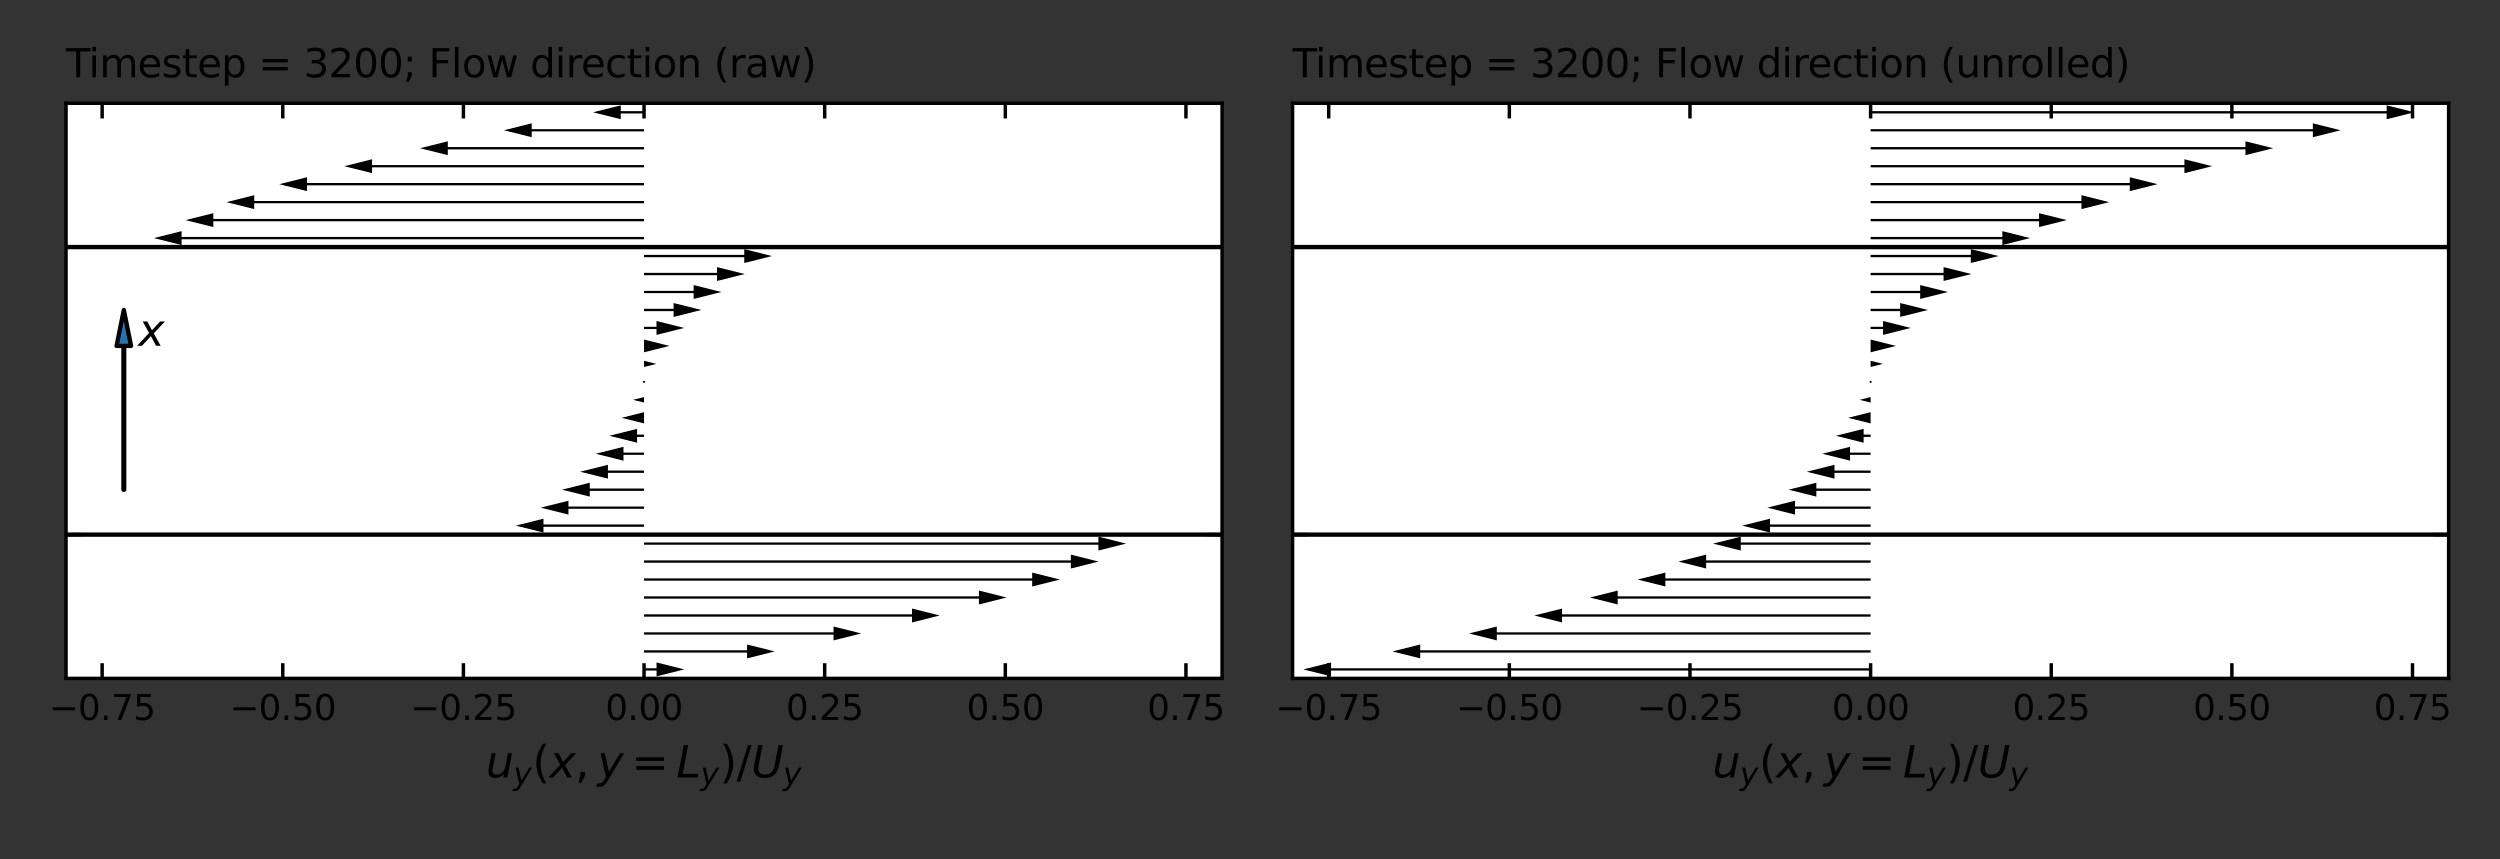 <?xml version="1.0" encoding="utf-8" standalone="no"?>
<!DOCTYPE svg PUBLIC "-//W3C//DTD SVG 1.1//EN"
  "http://www.w3.org/Graphics/SVG/1.1/DTD/svg11.dtd">
<svg xmlns:xlink="http://www.w3.org/1999/xlink" width="576pt" height="198pt" viewBox="0 0 576 198" xmlns="http://www.w3.org/2000/svg" version="1.1">
 <rect x="0" y="0" width="576" height="198" fill="#333333" stroke="none"/>
 <defs>
  <style type="text/css">*{stroke-linejoin: round; stroke-linecap: butt}</style>
 </defs>
 <g id="figure_1">
  <g id="patch_1">
   <path d="M 0 198 
L 576 198 
L 576 0 
L 0 0 
L 0 198 
z
" style="fill: none"/>
  </g>
  <g id="axes_1">
   <g id="patch_2">
    <path d="M 15.21 156.3 
L 281.565 156.3 
L 281.565 23.8 
L 15.21 23.8 
z
" style="fill: #ffffff"/>
   </g>
   <g id="Quiver_1">
    <path d="M 148.387 153.963 
L 151.268 153.963 
L 151.268 152.632 
L 157.66 154.23 
L 151.268 155.828 
L 151.268 154.496 
L 148.387 154.496 
L 148.387 153.963 
" clip-path="url(#p6ce6e56644)"/>
    <path d="M 148.387 149.823 
L 172.125 149.823 
L 172.125 148.491 
L 178.518 150.089 
L 172.125 151.687 
L 172.125 150.355 
L 148.387 150.355 
L 148.387 149.823 
" clip-path="url(#p6ce6e56644)"/>
    <path d="M 148.387 145.682 
L 192.043 145.682 
L 192.043 144.35 
L 198.436 145.948 
L 192.043 147.547 
L 192.043 146.215 
L 148.387 146.215 
L 148.387 145.682 
" clip-path="url(#p6ce6e56644)"/>
    <path d="M 148.387 141.541 
L 210.129 141.541 
L 210.129 140.21 
L 216.521 141.808 
L 210.129 143.406 
L 210.129 142.074 
L 148.387 142.074 
L 148.387 141.541 
" clip-path="url(#p6ce6e56644)"/>
    <path d="M 148.387 137.401 
L 225.546 137.401 
L 225.546 136.069 
L 231.939 137.667 
L 225.546 139.265 
L 225.546 137.934 
L 148.387 137.934 
L 148.387 137.401 
" clip-path="url(#p6ce6e56644)"/>
    <path d="M 148.387 133.26 
L 237.812 133.26 
L 237.812 131.928 
L 244.205 133.527 
L 237.812 135.125 
L 237.812 133.793 
L 148.387 133.793 
L 148.387 133.26 
" clip-path="url(#p6ce6e56644)"/>
    <path d="M 148.387 129.12 
L 246.728 129.12 
L 246.728 127.788 
L 253.12 129.386 
L 246.728 130.984 
L 246.728 129.652 
L 148.387 129.652 
L 148.387 129.12 
" clip-path="url(#p6ce6e56644)"/>
    <path d="M 148.387 124.979 
L 253.07 124.979 
L 253.07 123.647 
L 259.463 125.245 
L 253.07 126.843 
L 253.07 125.512 
L 148.387 125.512 
L 148.387 124.979 
" clip-path="url(#p6ce6e56644)"/>
    <path d="M 148.387 121.371 
L 125.216 121.371 
L 125.216 122.703 
L 118.824 121.105 
L 125.216 119.507 
L 125.216 120.838 
L 148.387 120.838 
L 148.387 121.371 
" clip-path="url(#p6ce6e56644)"/>
    <path d="M 148.387 117.23 
L 130.974 117.23 
L 130.974 118.562 
L 124.582 116.964 
L 130.974 115.366 
L 130.974 116.698 
L 148.387 116.698 
L 148.387 117.23 
" clip-path="url(#p6ce6e56644)"/>
    <path d="M 148.387 113.09 
L 135.884 113.09 
L 135.884 114.422 
L 129.491 112.823 
L 135.884 111.225 
L 135.884 112.557 
L 148.387 112.557 
L 148.387 113.09 
" clip-path="url(#p6ce6e56644)"/>
    <path d="M 148.387 108.949 
L 140.066 108.949 
L 140.066 110.281 
L 133.673 108.683 
L 140.066 107.085 
L 140.066 108.416 
L 148.387 108.416 
L 148.387 108.949 
" clip-path="url(#p6ce6e56644)"/>
    <path d="M 148.387 104.809 
L 143.651 104.809 
L 143.651 106.14 
L 137.259 104.542 
L 143.651 102.944 
L 143.651 104.276 
L 148.387 104.276 
L 148.387 104.809 
" clip-path="url(#p6ce6e56644)"/>
    <path d="M 148.387 100.668 
L 146.781 100.668 
L 146.781 102 
L 140.388 100.402 
L 146.781 98.803 
L 146.781 100.135 
L 148.387 100.135 
L 148.387 100.668 
" clip-path="url(#p6ce6e56644)"/>
    <path d="M 148.387 96.477 
L 148.387 96.477 
L 148.387 97.556 
L 143.207 96.261 
L 148.387 94.966 
L 148.387 96.045 
L 148.387 96.045 
L 148.387 96.477 
" clip-path="url(#p6ce6e56644)"/>
    <path d="M 148.387 92.226 
L 148.387 92.226 
L 148.387 92.752 
L 145.86 92.12 
L 148.387 91.489 
L 148.387 92.015 
L 148.387 92.015 
L 148.387 92.226 
" clip-path="url(#p6ce6e56644)"/>
    <path d="M 148.654 87.98 
L 148.521 87.749 
L 148.254 87.749 
L 148.121 87.98 
L 148.254 88.21 
L 148.521 88.21 
L 148.654 87.98 
L 148.521 87.749 
" clip-path="url(#p6ce6e56644)"/>
    <path d="M 148.387 83.72 
L 148.387 83.72 
L 148.387 83.127 
L 151.237 83.839 
L 148.387 84.551 
L 148.387 83.958 
L 148.387 83.958 
L 148.387 83.72 
" clip-path="url(#p6ce6e56644)"/>
    <path d="M 148.387 79.454 
L 148.387 79.454 
L 148.387 78.235 
L 154.243 79.698 
L 148.387 81.162 
L 148.387 79.942 
L 148.387 79.942 
L 148.387 79.454 
" clip-path="url(#p6ce6e56644)"/>
    <path d="M 148.387 75.291 
L 151.256 75.291 
L 151.256 73.96 
L 157.649 75.558 
L 151.256 77.156 
L 151.256 75.824 
L 148.387 75.824 
L 148.387 75.291 
" clip-path="url(#p6ce6e56644)"/>
    <path d="M 148.387 71.151 
L 155.199 71.151 
L 155.199 69.819 
L 161.592 71.417 
L 155.199 73.015 
L 155.199 71.684 
L 148.387 71.684 
L 148.387 71.151 
" clip-path="url(#p6ce6e56644)"/>
    <path d="M 148.387 67.01 
L 159.809 67.01 
L 159.809 65.678 
L 166.201 67.277 
L 159.809 68.875 
L 159.809 67.543 
L 148.387 67.543 
L 148.387 67.01 
" clip-path="url(#p6ce6e56644)"/>
    <path d="M 148.387 62.87 
L 165.2 62.87 
L 165.2 61.538 
L 171.593 63.136 
L 165.2 64.734 
L 165.2 63.402 
L 148.387 63.402 
L 148.387 62.87 
" clip-path="url(#p6ce6e56644)"/>
    <path d="M 148.387 58.729 
L 171.475 58.729 
L 171.475 57.397 
L 177.868 58.995 
L 171.475 60.593 
L 171.475 59.262 
L 148.387 59.262 
L 148.387 58.729 
" clip-path="url(#p6ce6e56644)"/>
    <path d="M 148.387 55.121 
L 41.837 55.121 
L 41.837 56.453 
L 35.445 54.855 
L 41.837 53.257 
L 41.837 54.588 
L 148.387 54.588 
L 148.387 55.121 
" clip-path="url(#p6ce6e56644)"/>
    <path d="M 148.387 50.98 
L 49.144 50.98 
L 49.144 52.312 
L 42.752 50.714 
L 49.144 49.116 
L 49.144 50.448 
L 148.387 50.448 
L 148.387 50.98 
" clip-path="url(#p6ce6e56644)"/>
    <path d="M 148.387 46.84 
L 58.572 46.84 
L 58.572 48.172 
L 52.179 46.573 
L 58.572 44.975 
L 58.572 46.307 
L 148.387 46.307 
L 148.387 46.84 
" clip-path="url(#p6ce6e56644)"/>
    <path d="M 148.387 42.699 
L 70.732 42.699 
L 70.732 44.031 
L 64.339 42.433 
L 70.732 40.835 
L 70.732 42.166 
L 148.387 42.166 
L 148.387 42.699 
" clip-path="url(#p6ce6e56644)"/>
    <path d="M 148.387 38.559 
L 85.721 38.559 
L 85.721 39.89 
L 79.329 38.292 
L 85.721 36.694 
L 85.721 38.026 
L 148.387 38.026 
L 148.387 38.559 
" clip-path="url(#p6ce6e56644)"/>
    <path d="M 148.387 34.418 
L 103.176 34.418 
L 103.176 35.75 
L 96.784 34.152 
L 103.176 32.553 
L 103.176 33.885 
L 148.387 33.885 
L 148.387 34.418 
" clip-path="url(#p6ce6e56644)"/>
    <path d="M 148.387 30.277 
L 122.503 30.277 
L 122.503 31.609 
L 116.111 30.011 
L 122.503 28.413 
L 122.503 29.745 
L 148.387 29.745 
L 148.387 30.277 
" clip-path="url(#p6ce6e56644)"/>
    <path d="M 148.387 26.137 
L 143.023 26.137 
L 143.023 27.468 
L 136.63 25.87 
L 143.023 24.272 
L 143.023 25.604 
L 148.387 25.604 
L 148.387 26.137 
" clip-path="url(#p6ce6e56644)"/>
   </g>
   <g id="patch_3">
    <path d="M 28.528 71.417 
L 30.193 79.698 
L 28.611 79.698 
L 28.611 112.823 
L 28.445 112.823 
L 28.445 79.698 
L 26.863 79.698 
z
" clip-path="url(#p6ce6e56644)" style="fill: #1f77b4; stroke: #000000; stroke-linejoin: miter"/>
   </g>
   <g id="matplotlib.axis_1">
    <g id="xtick_1">
     <g id="line2d_1">
      <defs>
       <path id="maf234b61de" d="M 0 0 
L 0 -3.5 
" style="stroke: #000000; stroke-width: 0.8"/>
      </defs>
      <g>
       <use xlink:href="#maf234b61de" x="23.534" y="156.3" style="stroke: #000000; stroke-width: 0.8"/>
      </g>
     </g>
     <g id="line2d_2">
      <defs>
       <path id="m9be1ff38c2" d="M 0 0 
L 0 3.5 
" style="stroke: #000000; stroke-width: 0.8"/>
      </defs>
      <g>
       <use xlink:href="#m9be1ff38c2" x="23.534" y="23.8" style="stroke: #000000; stroke-width: 0.8"/>
      </g>
     </g>
     <g id="text_1">
      <!-- −0.75 -->
      <g transform="translate(11.276 165.879)scale(0.08 -0.08)">
       <defs>
        <path id="DejaVuSans-2212" d="M 678 2272 
L 4684 2272 
L 4684 1741 
L 678 1741 
L 678 2272 
z
" transform="scale(0.016)"/>
        <path id="DejaVuSans-30" d="M 2034 4250 
Q 1547 4250 1301 3770 
Q 1056 3291 1056 2328 
Q 1056 1369 1301 889 
Q 1547 409 2034 409 
Q 2525 409 2770 889 
Q 3016 1369 3016 2328 
Q 3016 3291 2770 3770 
Q 2525 4250 2034 4250 
z
M 2034 4750 
Q 2819 4750 3233 4129 
Q 3647 3509 3647 2328 
Q 3647 1150 3233 529 
Q 2819 -91 2034 -91 
Q 1250 -91 836 529 
Q 422 1150 422 2328 
Q 422 3509 836 4129 
Q 1250 4750 2034 4750 
z
" transform="scale(0.016)"/>
        <path id="DejaVuSans-2e" d="M 684 794 
L 1344 794 
L 1344 0 
L 684 0 
L 684 794 
z
" transform="scale(0.016)"/>
        <path id="DejaVuSans-37" d="M 525 4666 
L 3525 4666 
L 3525 4397 
L 1831 0 
L 1172 0 
L 2766 4134 
L 525 4134 
L 525 4666 
z
" transform="scale(0.016)"/>
        <path id="DejaVuSans-35" d="M 691 4666 
L 3169 4666 
L 3169 4134 
L 1269 4134 
L 1269 2991 
Q 1406 3038 1543 3061 
Q 1681 3084 1819 3084 
Q 2600 3084 3056 2656 
Q 3513 2228 3513 1497 
Q 3513 744 3044 326 
Q 2575 -91 1722 -91 
Q 1428 -91 1123 -41 
Q 819 9 494 109 
L 494 744 
Q 775 591 1075 516 
Q 1375 441 1709 441 
Q 2250 441 2565 725 
Q 2881 1009 2881 1497 
Q 2881 1984 2565 2268 
Q 2250 2553 1709 2553 
Q 1456 2553 1204 2497 
Q 953 2441 691 2322 
L 691 4666 
z
" transform="scale(0.016)"/>
       </defs>
       <use xlink:href="#DejaVuSans-2212"/>
       <use xlink:href="#DejaVuSans-30" x="83.789"/>
       <use xlink:href="#DejaVuSans-2e" x="147.412"/>
       <use xlink:href="#DejaVuSans-37" x="179.199"/>
       <use xlink:href="#DejaVuSans-35" x="242.822"/>
      </g>
     </g>
    </g>
    <g id="xtick_2">
     <g id="line2d_3">
      <g>
       <use xlink:href="#maf234b61de" x="65.152" y="156.3" style="stroke: #000000; stroke-width: 0.8"/>
      </g>
     </g>
     <g id="line2d_4">
      <g>
       <use xlink:href="#m9be1ff38c2" x="65.152" y="23.8" style="stroke: #000000; stroke-width: 0.8"/>
      </g>
     </g>
     <g id="text_2">
      <!-- −0.50 -->
      <g transform="translate(52.893 165.879)scale(0.08 -0.08)">
       <use xlink:href="#DejaVuSans-2212"/>
       <use xlink:href="#DejaVuSans-30" x="83.789"/>
       <use xlink:href="#DejaVuSans-2e" x="147.412"/>
       <use xlink:href="#DejaVuSans-35" x="179.199"/>
       <use xlink:href="#DejaVuSans-30" x="242.822"/>
      </g>
     </g>
    </g>
    <g id="xtick_3">
     <g id="line2d_5">
      <g>
       <use xlink:href="#maf234b61de" x="106.77" y="156.3" style="stroke: #000000; stroke-width: 0.8"/>
      </g>
     </g>
     <g id="line2d_6">
      <g>
       <use xlink:href="#m9be1ff38c2" x="106.77" y="23.8" style="stroke: #000000; stroke-width: 0.8"/>
      </g>
     </g>
     <g id="text_3">
      <!-- −0.25 -->
      <g transform="translate(94.511 165.879)scale(0.08 -0.08)">
       <defs>
        <path id="DejaVuSans-32" d="M 1228 531 
L 3431 531 
L 3431 0 
L 469 0 
L 469 531 
Q 828 903 1448 1529 
Q 2069 2156 2228 2338 
Q 2531 2678 2651 2914 
Q 2772 3150 2772 3378 
Q 2772 3750 2511 3984 
Q 2250 4219 1831 4219 
Q 1534 4219 1204 4116 
Q 875 4013 500 3803 
L 500 4441 
Q 881 4594 1212 4672 
Q 1544 4750 1819 4750 
Q 2544 4750 2975 4387 
Q 3406 4025 3406 3419 
Q 3406 3131 3298 2873 
Q 3191 2616 2906 2266 
Q 2828 2175 2409 1742 
Q 1991 1309 1228 531 
z
" transform="scale(0.016)"/>
       </defs>
       <use xlink:href="#DejaVuSans-2212"/>
       <use xlink:href="#DejaVuSans-30" x="83.789"/>
       <use xlink:href="#DejaVuSans-2e" x="147.412"/>
       <use xlink:href="#DejaVuSans-32" x="179.199"/>
       <use xlink:href="#DejaVuSans-35" x="242.822"/>
      </g>
     </g>
    </g>
    <g id="xtick_4">
     <g id="line2d_7">
      <g>
       <use xlink:href="#maf234b61de" x="148.387" y="156.3" style="stroke: #000000; stroke-width: 0.8"/>
      </g>
     </g>
     <g id="line2d_8">
      <g>
       <use xlink:href="#m9be1ff38c2" x="148.387" y="23.8" style="stroke: #000000; stroke-width: 0.8"/>
      </g>
     </g>
     <g id="text_4">
      <!-- 0.00 -->
      <g transform="translate(139.481 165.879)scale(0.08 -0.08)">
       <use xlink:href="#DejaVuSans-30"/>
       <use xlink:href="#DejaVuSans-2e" x="63.623"/>
       <use xlink:href="#DejaVuSans-30" x="95.41"/>
       <use xlink:href="#DejaVuSans-30" x="159.033"/>
      </g>
     </g>
    </g>
    <g id="xtick_5">
     <g id="line2d_9">
      <g>
       <use xlink:href="#maf234b61de" x="190.005" y="156.3" style="stroke: #000000; stroke-width: 0.8"/>
      </g>
     </g>
     <g id="line2d_10">
      <g>
       <use xlink:href="#m9be1ff38c2" x="190.005" y="23.8" style="stroke: #000000; stroke-width: 0.8"/>
      </g>
     </g>
     <g id="text_5">
      <!-- 0.25 -->
      <g transform="translate(181.099 165.879)scale(0.08 -0.08)">
       <use xlink:href="#DejaVuSans-30"/>
       <use xlink:href="#DejaVuSans-2e" x="63.623"/>
       <use xlink:href="#DejaVuSans-32" x="95.41"/>
       <use xlink:href="#DejaVuSans-35" x="159.033"/>
      </g>
     </g>
    </g>
    <g id="xtick_6">
     <g id="line2d_11">
      <g>
       <use xlink:href="#maf234b61de" x="231.623" y="156.3" style="stroke: #000000; stroke-width: 0.8"/>
      </g>
     </g>
     <g id="line2d_12">
      <g>
       <use xlink:href="#m9be1ff38c2" x="231.623" y="23.8" style="stroke: #000000; stroke-width: 0.8"/>
      </g>
     </g>
     <g id="text_6">
      <!-- 0.50 -->
      <g transform="translate(222.717 165.879)scale(0.08 -0.08)">
       <use xlink:href="#DejaVuSans-30"/>
       <use xlink:href="#DejaVuSans-2e" x="63.623"/>
       <use xlink:href="#DejaVuSans-35" x="95.41"/>
       <use xlink:href="#DejaVuSans-30" x="159.033"/>
      </g>
     </g>
    </g>
    <g id="xtick_7">
     <g id="line2d_13">
      <g>
       <use xlink:href="#maf234b61de" x="273.241" y="156.3" style="stroke: #000000; stroke-width: 0.8"/>
      </g>
     </g>
     <g id="line2d_14">
      <g>
       <use xlink:href="#m9be1ff38c2" x="273.241" y="23.8" style="stroke: #000000; stroke-width: 0.8"/>
      </g>
     </g>
     <g id="text_7">
      <!-- 0.75 -->
      <g transform="translate(264.335 165.879)scale(0.08 -0.08)">
       <use xlink:href="#DejaVuSans-30"/>
       <use xlink:href="#DejaVuSans-2e" x="63.623"/>
       <use xlink:href="#DejaVuSans-37" x="95.41"/>
       <use xlink:href="#DejaVuSans-35" x="159.033"/>
      </g>
     </g>
    </g>
    <g id="text_8">
     <!-- $u_y(x, y = L_y)/U_y$ -->
     <g transform="translate(111.938 179.143)scale(0.1 -0.1)">
      <defs>
       <path id="DejaVuSans-Oblique-75" d="M 428 1388 
L 838 3500 
L 1416 3500 
L 1006 1409 
Q 975 1256 961 1147 
Q 947 1038 947 966 
Q 947 700 1109 554 
Q 1272 409 1569 409 
Q 2031 409 2368 721 
Q 2706 1034 2809 1563 
L 3194 3500 
L 3769 3500 
L 3091 0 
L 2516 0 
L 2631 550 
Q 2388 244 2052 76 
Q 1716 -91 1338 -91 
Q 878 -91 622 161 
Q 366 413 366 863 
Q 366 956 381 1097 
Q 397 1238 428 1388 
z
" transform="scale(0.016)"/>
       <path id="DejaVuSans-Oblique-79" d="M 1588 -325 
Q 1188 -997 936 -1164 
Q 684 -1331 294 -1331 
L -159 -1331 
L -63 -850 
L 269 -850 
Q 509 -850 678 -719 
Q 847 -588 1056 -206 
L 1234 128 
L 459 3500 
L 1069 3500 
L 1650 819 
L 3256 3500 
L 3859 3500 
L 1588 -325 
z
" transform="scale(0.016)"/>
       <path id="DejaVuSans-28" d="M 1984 4856 
Q 1566 4138 1362 3434 
Q 1159 2731 1159 2009 
Q 1159 1288 1364 580 
Q 1569 -128 1984 -844 
L 1484 -844 
Q 1016 -109 783 600 
Q 550 1309 550 2009 
Q 550 2706 781 3412 
Q 1013 4119 1484 4856 
L 1984 4856 
z
" transform="scale(0.016)"/>
       <path id="DejaVuSans-Oblique-78" d="M 3841 3500 
L 2234 1784 
L 3219 0 
L 2559 0 
L 1819 1388 
L 531 0 
L -166 0 
L 1556 1844 
L 641 3500 
L 1300 3500 
L 1972 2234 
L 3144 3500 
L 3841 3500 
z
" transform="scale(0.016)"/>
       <path id="DejaVuSans-2c" d="M 750 794 
L 1409 794 
L 1409 256 
L 897 -744 
L 494 -744 
L 750 256 
L 750 794 
z
" transform="scale(0.016)"/>
       <path id="DejaVuSans-3d" d="M 678 2906 
L 4684 2906 
L 4684 2381 
L 678 2381 
L 678 2906 
z
M 678 1631 
L 4684 1631 
L 4684 1100 
L 678 1100 
L 678 1631 
z
" transform="scale(0.016)"/>
       <path id="DejaVuSans-Oblique-4c" d="M 1075 4666 
L 1709 4666 
L 909 525 
L 3181 525 
L 3078 0 
L 172 0 
L 1075 4666 
z
" transform="scale(0.016)"/>
       <path id="DejaVuSans-29" d="M 513 4856 
L 1013 4856 
Q 1481 4119 1714 3412 
Q 1947 2706 1947 2009 
Q 1947 1309 1714 600 
Q 1481 -109 1013 -844 
L 513 -844 
Q 928 -128 1133 580 
Q 1338 1288 1338 2009 
Q 1338 2731 1133 3434 
Q 928 4138 513 4856 
z
" transform="scale(0.016)"/>
       <path id="DejaVuSans-2f" d="M 1625 4666 
L 2156 4666 
L 531 -594 
L 0 -594 
L 1625 4666 
z
" transform="scale(0.016)"/>
       <path id="DejaVuSans-Oblique-55" d="M 991 4666 
L 1625 4666 
L 1075 1831 
Q 1041 1641 1027 1517 
Q 1013 1394 1013 1300 
Q 1013 869 1253 645 
Q 1494 422 1959 422 
Q 2563 422 2898 753 
Q 3234 1084 3378 1831 
L 3928 4666 
L 4563 4666 
L 4000 1753 
Q 3816 809 3300 359 
Q 2784 -91 1888 -91 
Q 1188 -91 780 261 
Q 372 613 372 1216 
Q 372 1325 387 1461 
Q 403 1597 434 1753 
L 991 4666 
z
" transform="scale(0.016)"/>
      </defs>
      <use xlink:href="#DejaVuSans-Oblique-75" transform="translate(0 0.125)"/>
      <use xlink:href="#DejaVuSans-Oblique-79" transform="translate(63.379 -16.281)scale(0.7)"/>
      <use xlink:href="#DejaVuSans-28" transform="translate(107.539 0.125)"/>
      <use xlink:href="#DejaVuSans-Oblique-78" transform="translate(146.553 0.125)"/>
      <use xlink:href="#DejaVuSans-2c" transform="translate(205.732 0.125)"/>
      <use xlink:href="#DejaVuSans-Oblique-79" transform="translate(257.002 0.125)"/>
      <use xlink:href="#DejaVuSans-3d" transform="translate(335.664 0.125)"/>
      <use xlink:href="#DejaVuSans-Oblique-4c" transform="translate(438.936 0.125)"/>
      <use xlink:href="#DejaVuSans-Oblique-79" transform="translate(494.648 -16.281)scale(0.7)"/>
      <use xlink:href="#DejaVuSans-29" transform="translate(538.809 0.125)"/>
      <use xlink:href="#DejaVuSans-2f" transform="translate(577.822 0.125)"/>
      <use xlink:href="#DejaVuSans-Oblique-55" transform="translate(611.514 0.125)"/>
      <use xlink:href="#DejaVuSans-Oblique-79" transform="translate(684.707 -16.281)scale(0.7)"/>
     </g>
    </g>
   </g>
   <g id="matplotlib.axis_2">
    <g id="ytick_1">
     <g id="line2d_15">
      <path d="M 15.21 123.175 
L 281.565 123.175 
" clip-path="url(#p6ce6e56644)" style="fill: none; stroke: #000000; stroke-linecap: square"/>
     </g>
     <g id="line2d_16">
      <defs>
       <path id="m08fd6eb62a" d="M 0 0 
L 3.5 0 
" style="stroke: #000000; stroke-width: 0.8"/>
      </defs>
      <g>
       <use xlink:href="#m08fd6eb62a" x="15.21" y="123.175" style="stroke: #000000; stroke-width: 0.8"/>
      </g>
     </g>
     <g id="line2d_17">
      <defs>
       <path id="m2ed8a6a53a" d="M 0 0 
L -3.5 0 
" style="stroke: #000000; stroke-width: 0.8"/>
      </defs>
      <g>
       <use xlink:href="#m2ed8a6a53a" x="281.565" y="123.175" style="stroke: #000000; stroke-width: 0.8"/>
      </g>
     </g>
    </g>
    <g id="ytick_2">
     <g id="line2d_18">
      <path d="M 15.21 56.925 
L 281.565 56.925 
" clip-path="url(#p6ce6e56644)" style="fill: none; stroke: #000000; stroke-linecap: square"/>
     </g>
     <g id="line2d_19">
      <g>
       <use xlink:href="#m08fd6eb62a" x="15.21" y="56.925" style="stroke: #000000; stroke-width: 0.8"/>
      </g>
     </g>
     <g id="line2d_20">
      <g>
       <use xlink:href="#m2ed8a6a53a" x="281.565" y="56.925" style="stroke: #000000; stroke-width: 0.8"/>
      </g>
     </g>
    </g>
   </g>
   <g id="patch_4">
    <path d="M 15.21 156.3 
L 15.21 23.8 
" style="fill: none; stroke: #000000; stroke-width: 0.8; stroke-linejoin: miter; stroke-linecap: square"/>
   </g>
   <g id="patch_5">
    <path d="M 281.565 156.3 
L 281.565 23.8 
" style="fill: none; stroke: #000000; stroke-width: 0.8; stroke-linejoin: miter; stroke-linecap: square"/>
   </g>
   <g id="patch_6">
    <path d="M 15.21 156.3 
L 281.565 156.3 
" style="fill: none; stroke: #000000; stroke-width: 0.8; stroke-linejoin: miter; stroke-linecap: square"/>
   </g>
   <g id="patch_7">
    <path d="M 15.21 23.8 
L 281.565 23.8 
" style="fill: none; stroke: #000000; stroke-width: 0.8; stroke-linejoin: miter; stroke-linecap: square"/>
   </g>
   <g id="text_9">
    <!-- $x$ -->
    <g transform="translate(31.857 79.698)scale(0.1 -0.1)">
     <use xlink:href="#DejaVuSans-Oblique-78" transform="translate(0 0.312)"/>
    </g>
   </g>
   <g id="text_10">
    <!-- Timestep = 3200; Flow direction (raw) -->
    <g transform="translate(15.21 17.8)scale(0.09 -0.09)">
     <defs>
      <path id="DejaVuSans-54" d="M -19 4666 
L 3928 4666 
L 3928 4134 
L 2272 4134 
L 2272 0 
L 1638 0 
L 1638 4134 
L -19 4134 
L -19 4666 
z
" transform="scale(0.016)"/>
      <path id="DejaVuSans-69" d="M 603 3500 
L 1178 3500 
L 1178 0 
L 603 0 
L 603 3500 
z
M 603 4863 
L 1178 4863 
L 1178 4134 
L 603 4134 
L 603 4863 
z
" transform="scale(0.016)"/>
      <path id="DejaVuSans-6d" d="M 3328 2828 
Q 3544 3216 3844 3400 
Q 4144 3584 4550 3584 
Q 5097 3584 5394 3201 
Q 5691 2819 5691 2113 
L 5691 0 
L 5113 0 
L 5113 2094 
Q 5113 2597 4934 2840 
Q 4756 3084 4391 3084 
Q 3944 3084 3684 2787 
Q 3425 2491 3425 1978 
L 3425 0 
L 2847 0 
L 2847 2094 
Q 2847 2600 2669 2842 
Q 2491 3084 2119 3084 
Q 1678 3084 1418 2786 
Q 1159 2488 1159 1978 
L 1159 0 
L 581 0 
L 581 3500 
L 1159 3500 
L 1159 2956 
Q 1356 3278 1631 3431 
Q 1906 3584 2284 3584 
Q 2666 3584 2933 3390 
Q 3200 3197 3328 2828 
z
" transform="scale(0.016)"/>
      <path id="DejaVuSans-65" d="M 3597 1894 
L 3597 1613 
L 953 1613 
Q 991 1019 1311 708 
Q 1631 397 2203 397 
Q 2534 397 2845 478 
Q 3156 559 3463 722 
L 3463 178 
Q 3153 47 2828 -22 
Q 2503 -91 2169 -91 
Q 1331 -91 842 396 
Q 353 884 353 1716 
Q 353 2575 817 3079 
Q 1281 3584 2069 3584 
Q 2775 3584 3186 3129 
Q 3597 2675 3597 1894 
z
M 3022 2063 
Q 3016 2534 2758 2815 
Q 2500 3097 2075 3097 
Q 1594 3097 1305 2825 
Q 1016 2553 972 2059 
L 3022 2063 
z
" transform="scale(0.016)"/>
      <path id="DejaVuSans-73" d="M 2834 3397 
L 2834 2853 
Q 2591 2978 2328 3040 
Q 2066 3103 1784 3103 
Q 1356 3103 1142 2972 
Q 928 2841 928 2578 
Q 928 2378 1081 2264 
Q 1234 2150 1697 2047 
L 1894 2003 
Q 2506 1872 2764 1633 
Q 3022 1394 3022 966 
Q 3022 478 2636 193 
Q 2250 -91 1575 -91 
Q 1294 -91 989 -36 
Q 684 19 347 128 
L 347 722 
Q 666 556 975 473 
Q 1284 391 1588 391 
Q 1994 391 2212 530 
Q 2431 669 2431 922 
Q 2431 1156 2273 1281 
Q 2116 1406 1581 1522 
L 1381 1569 
Q 847 1681 609 1914 
Q 372 2147 372 2553 
Q 372 3047 722 3315 
Q 1072 3584 1716 3584 
Q 2034 3584 2315 3537 
Q 2597 3491 2834 3397 
z
" transform="scale(0.016)"/>
      <path id="DejaVuSans-74" d="M 1172 4494 
L 1172 3500 
L 2356 3500 
L 2356 3053 
L 1172 3053 
L 1172 1153 
Q 1172 725 1289 603 
Q 1406 481 1766 481 
L 2356 481 
L 2356 0 
L 1766 0 
Q 1100 0 847 248 
Q 594 497 594 1153 
L 594 3053 
L 172 3053 
L 172 3500 
L 594 3500 
L 594 4494 
L 1172 4494 
z
" transform="scale(0.016)"/>
      <path id="DejaVuSans-70" d="M 1159 525 
L 1159 -1331 
L 581 -1331 
L 581 3500 
L 1159 3500 
L 1159 2969 
Q 1341 3281 1617 3432 
Q 1894 3584 2278 3584 
Q 2916 3584 3314 3078 
Q 3713 2572 3713 1747 
Q 3713 922 3314 415 
Q 2916 -91 2278 -91 
Q 1894 -91 1617 61 
Q 1341 213 1159 525 
z
M 3116 1747 
Q 3116 2381 2855 2742 
Q 2594 3103 2138 3103 
Q 1681 3103 1420 2742 
Q 1159 2381 1159 1747 
Q 1159 1113 1420 752 
Q 1681 391 2138 391 
Q 2594 391 2855 752 
Q 3116 1113 3116 1747 
z
" transform="scale(0.016)"/>
      <path id="DejaVuSans-20" transform="scale(0.016)"/>
      <path id="DejaVuSans-33" d="M 2597 2516 
Q 3050 2419 3304 2112 
Q 3559 1806 3559 1356 
Q 3559 666 3084 287 
Q 2609 -91 1734 -91 
Q 1441 -91 1130 -33 
Q 819 25 488 141 
L 488 750 
Q 750 597 1062 519 
Q 1375 441 1716 441 
Q 2309 441 2620 675 
Q 2931 909 2931 1356 
Q 2931 1769 2642 2001 
Q 2353 2234 1838 2234 
L 1294 2234 
L 1294 2753 
L 1863 2753 
Q 2328 2753 2575 2939 
Q 2822 3125 2822 3475 
Q 2822 3834 2567 4026 
Q 2313 4219 1838 4219 
Q 1578 4219 1281 4162 
Q 984 4106 628 3988 
L 628 4550 
Q 988 4650 1302 4700 
Q 1616 4750 1894 4750 
Q 2613 4750 3031 4423 
Q 3450 4097 3450 3541 
Q 3450 3153 3228 2886 
Q 3006 2619 2597 2516 
z
" transform="scale(0.016)"/>
      <path id="DejaVuSans-3b" d="M 750 3309 
L 1409 3309 
L 1409 2516 
L 750 2516 
L 750 3309 
z
M 750 794 
L 1409 794 
L 1409 256 
L 897 -744 
L 494 -744 
L 750 256 
L 750 794 
z
" transform="scale(0.016)"/>
      <path id="DejaVuSans-46" d="M 628 4666 
L 3309 4666 
L 3309 4134 
L 1259 4134 
L 1259 2759 
L 3109 2759 
L 3109 2228 
L 1259 2228 
L 1259 0 
L 628 0 
L 628 4666 
z
" transform="scale(0.016)"/>
      <path id="DejaVuSans-6c" d="M 603 4863 
L 1178 4863 
L 1178 0 
L 603 0 
L 603 4863 
z
" transform="scale(0.016)"/>
      <path id="DejaVuSans-6f" d="M 1959 3097 
Q 1497 3097 1228 2736 
Q 959 2375 959 1747 
Q 959 1119 1226 758 
Q 1494 397 1959 397 
Q 2419 397 2687 759 
Q 2956 1122 2956 1747 
Q 2956 2369 2687 2733 
Q 2419 3097 1959 3097 
z
M 1959 3584 
Q 2709 3584 3137 3096 
Q 3566 2609 3566 1747 
Q 3566 888 3137 398 
Q 2709 -91 1959 -91 
Q 1206 -91 779 398 
Q 353 888 353 1747 
Q 353 2609 779 3096 
Q 1206 3584 1959 3584 
z
" transform="scale(0.016)"/>
      <path id="DejaVuSans-77" d="M 269 3500 
L 844 3500 
L 1563 769 
L 2278 3500 
L 2956 3500 
L 3675 769 
L 4391 3500 
L 4966 3500 
L 4050 0 
L 3372 0 
L 2619 2869 
L 1863 0 
L 1184 0 
L 269 3500 
z
" transform="scale(0.016)"/>
      <path id="DejaVuSans-64" d="M 2906 2969 
L 2906 4863 
L 3481 4863 
L 3481 0 
L 2906 0 
L 2906 525 
Q 2725 213 2448 61 
Q 2172 -91 1784 -91 
Q 1150 -91 751 415 
Q 353 922 353 1747 
Q 353 2572 751 3078 
Q 1150 3584 1784 3584 
Q 2172 3584 2448 3432 
Q 2725 3281 2906 2969 
z
M 947 1747 
Q 947 1113 1208 752 
Q 1469 391 1925 391 
Q 2381 391 2643 752 
Q 2906 1113 2906 1747 
Q 2906 2381 2643 2742 
Q 2381 3103 1925 3103 
Q 1469 3103 1208 2742 
Q 947 2381 947 1747 
z
" transform="scale(0.016)"/>
      <path id="DejaVuSans-72" d="M 2631 2963 
Q 2534 3019 2420 3045 
Q 2306 3072 2169 3072 
Q 1681 3072 1420 2755 
Q 1159 2438 1159 1844 
L 1159 0 
L 581 0 
L 581 3500 
L 1159 3500 
L 1159 2956 
Q 1341 3275 1631 3429 
Q 1922 3584 2338 3584 
Q 2397 3584 2469 3576 
Q 2541 3569 2628 3553 
L 2631 2963 
z
" transform="scale(0.016)"/>
      <path id="DejaVuSans-63" d="M 3122 3366 
L 3122 2828 
Q 2878 2963 2633 3030 
Q 2388 3097 2138 3097 
Q 1578 3097 1268 2742 
Q 959 2388 959 1747 
Q 959 1106 1268 751 
Q 1578 397 2138 397 
Q 2388 397 2633 464 
Q 2878 531 3122 666 
L 3122 134 
Q 2881 22 2623 -34 
Q 2366 -91 2075 -91 
Q 1284 -91 818 406 
Q 353 903 353 1747 
Q 353 2603 823 3093 
Q 1294 3584 2113 3584 
Q 2378 3584 2631 3529 
Q 2884 3475 3122 3366 
z
" transform="scale(0.016)"/>
      <path id="DejaVuSans-6e" d="M 3513 2113 
L 3513 0 
L 2938 0 
L 2938 2094 
Q 2938 2591 2744 2837 
Q 2550 3084 2163 3084 
Q 1697 3084 1428 2787 
Q 1159 2491 1159 1978 
L 1159 0 
L 581 0 
L 581 3500 
L 1159 3500 
L 1159 2956 
Q 1366 3272 1645 3428 
Q 1925 3584 2291 3584 
Q 2894 3584 3203 3211 
Q 3513 2838 3513 2113 
z
" transform="scale(0.016)"/>
      <path id="DejaVuSans-61" d="M 2194 1759 
Q 1497 1759 1228 1600 
Q 959 1441 959 1056 
Q 959 750 1161 570 
Q 1363 391 1709 391 
Q 2188 391 2477 730 
Q 2766 1069 2766 1631 
L 2766 1759 
L 2194 1759 
z
M 3341 1997 
L 3341 0 
L 2766 0 
L 2766 531 
Q 2569 213 2275 61 
Q 1981 -91 1556 -91 
Q 1019 -91 701 211 
Q 384 513 384 1019 
Q 384 1609 779 1909 
Q 1175 2209 1959 2209 
L 2766 2209 
L 2766 2266 
Q 2766 2663 2505 2880 
Q 2244 3097 1772 3097 
Q 1472 3097 1187 3025 
Q 903 2953 641 2809 
L 641 3341 
Q 956 3463 1253 3523 
Q 1550 3584 1831 3584 
Q 2591 3584 2966 3190 
Q 3341 2797 3341 1997 
z
" transform="scale(0.016)"/>
     </defs>
     <use xlink:href="#DejaVuSans-54"/>
     <use xlink:href="#DejaVuSans-69" x="57.959"/>
     <use xlink:href="#DejaVuSans-6d" x="85.742"/>
     <use xlink:href="#DejaVuSans-65" x="183.154"/>
     <use xlink:href="#DejaVuSans-73" x="244.678"/>
     <use xlink:href="#DejaVuSans-74" x="296.777"/>
     <use xlink:href="#DejaVuSans-65" x="335.986"/>
     <use xlink:href="#DejaVuSans-70" x="397.51"/>
     <use xlink:href="#DejaVuSans-20" x="460.986"/>
     <use xlink:href="#DejaVuSans-3d" x="492.773"/>
     <use xlink:href="#DejaVuSans-20" x="576.562"/>
     <use xlink:href="#DejaVuSans-33" x="608.35"/>
     <use xlink:href="#DejaVuSans-32" x="671.973"/>
     <use xlink:href="#DejaVuSans-30" x="735.596"/>
     <use xlink:href="#DejaVuSans-30" x="799.219"/>
     <use xlink:href="#DejaVuSans-3b" x="862.842"/>
     <use xlink:href="#DejaVuSans-20" x="896.533"/>
     <use xlink:href="#DejaVuSans-46" x="928.32"/>
     <use xlink:href="#DejaVuSans-6c" x="985.84"/>
     <use xlink:href="#DejaVuSans-6f" x="1013.623"/>
     <use xlink:href="#DejaVuSans-77" x="1074.805"/>
     <use xlink:href="#DejaVuSans-20" x="1156.592"/>
     <use xlink:href="#DejaVuSans-64" x="1188.379"/>
     <use xlink:href="#DejaVuSans-69" x="1251.855"/>
     <use xlink:href="#DejaVuSans-72" x="1279.639"/>
     <use xlink:href="#DejaVuSans-65" x="1318.502"/>
     <use xlink:href="#DejaVuSans-63" x="1380.025"/>
     <use xlink:href="#DejaVuSans-74" x="1435.006"/>
     <use xlink:href="#DejaVuSans-69" x="1474.215"/>
     <use xlink:href="#DejaVuSans-6f" x="1501.998"/>
     <use xlink:href="#DejaVuSans-6e" x="1563.18"/>
     <use xlink:href="#DejaVuSans-20" x="1626.559"/>
     <use xlink:href="#DejaVuSans-28" x="1658.346"/>
     <use xlink:href="#DejaVuSans-72" x="1697.359"/>
     <use xlink:href="#DejaVuSans-61" x="1738.473"/>
     <use xlink:href="#DejaVuSans-77" x="1799.752"/>
     <use xlink:href="#DejaVuSans-29" x="1881.539"/>
    </g>
   </g>
  </g>
  <g id="axes_2">
   <g id="patch_8">
    <path d="M 297.81 156.3 
L 564.165 156.3 
L 564.165 23.8 
L 297.81 23.8 
z
" style="fill: #ffffff"/>
   </g>
   <g id="Quiver_2">
    <path d="M 430.988 154.496 
L 306.675 154.496 
L 306.675 155.828 
L 300.283 154.23 
L 306.675 152.632 
L 306.675 153.963 
L 430.988 153.963 
L 430.988 154.496 
" clip-path="url(#p3672fa7508)"/>
    <path d="M 430.988 150.355 
L 327.211 150.355 
L 327.211 151.687 
L 320.818 150.089 
L 327.211 148.491 
L 327.211 149.823 
L 430.988 149.823 
L 430.988 150.355 
" clip-path="url(#p3672fa7508)"/>
    <path d="M 430.988 146.215 
L 344.86 146.215 
L 344.86 147.547 
L 338.467 145.948 
L 344.86 144.35 
L 344.86 145.682 
L 430.988 145.682 
L 430.988 146.215 
" clip-path="url(#p3672fa7508)"/>
    <path d="M 430.988 142.074 
L 359.89 142.074 
L 359.89 143.406 
L 353.497 141.808 
L 359.89 140.21 
L 359.89 141.541 
L 430.988 141.541 
L 430.988 142.074 
" clip-path="url(#p3672fa7508)"/>
    <path d="M 430.988 137.934 
L 372.715 137.934 
L 372.715 139.265 
L 366.323 137.667 
L 372.715 136.069 
L 372.715 137.401 
L 430.988 137.401 
L 430.988 137.934 
" clip-path="url(#p3672fa7508)"/>
    <path d="M 430.988 133.793 
L 383.697 133.793 
L 383.697 135.125 
L 377.305 133.527 
L 383.697 131.928 
L 383.697 133.26 
L 430.988 133.26 
L 430.988 133.793 
" clip-path="url(#p3672fa7508)"/>
    <path d="M 430.988 129.652 
L 393.093 129.652 
L 393.093 130.984 
L 386.7 129.386 
L 393.093 127.788 
L 393.093 129.12 
L 430.988 129.12 
L 430.988 129.652 
" clip-path="url(#p3672fa7508)"/>
    <path d="M 430.988 125.512 
L 401.076 125.512 
L 401.076 126.843 
L 394.684 125.245 
L 401.076 123.647 
L 401.076 124.979 
L 430.988 124.979 
L 430.988 125.512 
" clip-path="url(#p3672fa7508)"/>
    <path d="M 430.988 121.371 
L 407.816 121.371 
L 407.816 122.703 
L 401.424 121.105 
L 407.816 119.507 
L 407.816 120.838 
L 430.988 120.838 
L 430.988 121.371 
" clip-path="url(#p3672fa7508)"/>
    <path d="M 430.988 117.23 
L 413.574 117.23 
L 413.574 118.562 
L 407.182 116.964 
L 413.574 115.366 
L 413.574 116.698 
L 430.988 116.698 
L 430.988 117.23 
" clip-path="url(#p3672fa7508)"/>
    <path d="M 430.988 113.09 
L 418.484 113.09 
L 418.484 114.422 
L 412.091 112.823 
L 418.484 111.225 
L 418.484 112.557 
L 430.988 112.557 
L 430.988 113.09 
" clip-path="url(#p3672fa7508)"/>
    <path d="M 430.988 108.949 
L 422.666 108.949 
L 422.666 110.281 
L 416.273 108.683 
L 422.666 107.085 
L 422.666 108.416 
L 430.988 108.416 
L 430.988 108.949 
" clip-path="url(#p3672fa7508)"/>
    <path d="M 430.988 104.809 
L 426.251 104.809 
L 426.251 106.14 
L 419.859 104.542 
L 426.251 102.944 
L 426.251 104.276 
L 430.988 104.276 
L 430.988 104.809 
" clip-path="url(#p3672fa7508)"/>
    <path d="M 430.988 100.668 
L 429.381 100.668 
L 429.381 102 
L 422.988 100.402 
L 429.381 98.803 
L 429.381 100.135 
L 430.988 100.135 
L 430.988 100.668 
" clip-path="url(#p3672fa7508)"/>
    <path d="M 430.988 96.477 
L 430.988 96.477 
L 430.988 97.556 
L 425.807 96.261 
L 430.988 94.966 
L 430.988 96.045 
L 430.988 96.045 
L 430.988 96.477 
" clip-path="url(#p3672fa7508)"/>
    <path d="M 430.988 92.226 
L 430.988 92.226 
L 430.988 92.752 
L 428.46 92.12 
L 430.988 91.489 
L 430.988 92.015 
L 430.988 92.015 
L 430.988 92.226 
" clip-path="url(#p3672fa7508)"/>
    <path d="M 431.254 87.98 
L 431.121 87.749 
L 430.854 87.749 
L 430.721 87.98 
L 430.854 88.21 
L 431.121 88.21 
L 431.254 87.98 
L 431.121 87.749 
" clip-path="url(#p3672fa7508)"/>
    <path d="M 430.988 83.72 
L 430.988 83.72 
L 430.988 83.127 
L 433.837 83.839 
L 430.988 84.551 
L 430.988 83.958 
L 430.988 83.958 
L 430.988 83.72 
" clip-path="url(#p3672fa7508)"/>
    <path d="M 430.988 79.454 
L 430.988 79.454 
L 430.988 78.235 
L 436.843 79.698 
L 430.988 81.162 
L 430.988 79.942 
L 430.988 79.942 
L 430.988 79.454 
" clip-path="url(#p3672fa7508)"/>
    <path d="M 430.988 75.291 
L 433.856 75.291 
L 433.856 73.96 
L 440.249 75.558 
L 433.856 77.156 
L 433.856 75.824 
L 430.988 75.824 
L 430.988 75.291 
" clip-path="url(#p3672fa7508)"/>
    <path d="M 430.988 71.151 
L 437.799 71.151 
L 437.799 69.819 
L 444.192 71.417 
L 437.799 73.015 
L 437.799 71.684 
L 430.988 71.684 
L 430.988 71.151 
" clip-path="url(#p3672fa7508)"/>
    <path d="M 430.988 67.01 
L 442.409 67.01 
L 442.409 65.678 
L 448.801 67.277 
L 442.409 68.875 
L 442.409 67.543 
L 430.988 67.543 
L 430.988 67.01 
" clip-path="url(#p3672fa7508)"/>
    <path d="M 430.988 62.87 
L 447.8 62.87 
L 447.8 61.538 
L 454.193 63.136 
L 447.8 64.734 
L 447.8 63.402 
L 430.988 63.402 
L 430.988 62.87 
" clip-path="url(#p3672fa7508)"/>
    <path d="M 430.988 58.729 
L 454.075 58.729 
L 454.075 57.397 
L 460.468 58.995 
L 454.075 60.593 
L 454.075 59.262 
L 430.988 59.262 
L 430.988 58.729 
" clip-path="url(#p3672fa7508)"/>
    <path d="M 430.988 54.588 
L 461.34 54.588 
L 461.34 53.257 
L 467.733 54.855 
L 461.34 56.453 
L 461.34 55.121 
L 430.988 55.121 
L 430.988 54.588 
" clip-path="url(#p3672fa7508)"/>
    <path d="M 430.988 50.448 
L 469.802 50.448 
L 469.802 49.116 
L 476.194 50.714 
L 469.802 52.312 
L 469.802 50.98 
L 430.988 50.98 
L 430.988 50.448 
" clip-path="url(#p3672fa7508)"/>
    <path d="M 430.988 46.307 
L 479.567 46.307 
L 479.567 44.975 
L 485.959 46.573 
L 479.567 48.172 
L 479.567 46.84 
L 430.988 46.84 
L 430.988 46.307 
" clip-path="url(#p3672fa7508)"/>
    <path d="M 430.988 42.166 
L 490.706 42.166 
L 490.706 40.835 
L 497.099 42.433 
L 490.706 44.031 
L 490.706 42.699 
L 430.988 42.699 
L 430.988 42.166 
" clip-path="url(#p3672fa7508)"/>
    <path d="M 430.988 38.026 
L 503.288 38.026 
L 503.288 36.694 
L 509.681 38.292 
L 503.288 39.89 
L 503.288 38.559 
L 430.988 38.559 
L 430.988 38.026 
" clip-path="url(#p3672fa7508)"/>
    <path d="M 430.988 33.885 
L 517.349 33.885 
L 517.349 32.553 
L 523.742 34.152 
L 517.349 35.75 
L 517.349 34.418 
L 430.988 34.418 
L 430.988 33.885 
" clip-path="url(#p3672fa7508)"/>
    <path d="M 430.988 29.745 
L 532.881 29.745 
L 532.881 28.413 
L 539.273 30.011 
L 532.881 31.609 
L 532.881 30.277 
L 430.988 30.277 
L 430.988 29.745 
" clip-path="url(#p3672fa7508)"/>
    <path d="M 430.988 25.604 
L 549.885 25.604 
L 549.885 24.272 
L 556.278 25.87 
L 549.885 27.468 
L 549.885 26.137 
L 430.988 26.137 
L 430.988 25.604 
" clip-path="url(#p3672fa7508)"/>
   </g>
   <g id="matplotlib.axis_3">
    <g id="xtick_8">
     <g id="line2d_21">
      <g>
       <use xlink:href="#maf234b61de" x="306.134" y="156.3" style="stroke: #000000; stroke-width: 0.8"/>
      </g>
     </g>
     <g id="line2d_22">
      <g>
       <use xlink:href="#m9be1ff38c2" x="306.134" y="23.8" style="stroke: #000000; stroke-width: 0.8"/>
      </g>
     </g>
     <g id="text_11">
      <!-- −0.75 -->
      <g transform="translate(293.876 165.879)scale(0.08 -0.08)">
       <use xlink:href="#DejaVuSans-2212"/>
       <use xlink:href="#DejaVuSans-30" x="83.789"/>
       <use xlink:href="#DejaVuSans-2e" x="147.412"/>
       <use xlink:href="#DejaVuSans-37" x="179.199"/>
       <use xlink:href="#DejaVuSans-35" x="242.822"/>
      </g>
     </g>
    </g>
    <g id="xtick_9">
     <g id="line2d_23">
      <g>
       <use xlink:href="#maf234b61de" x="347.752" y="156.3" style="stroke: #000000; stroke-width: 0.8"/>
      </g>
     </g>
     <g id="line2d_24">
      <g>
       <use xlink:href="#m9be1ff38c2" x="347.752" y="23.8" style="stroke: #000000; stroke-width: 0.8"/>
      </g>
     </g>
     <g id="text_12">
      <!-- −0.50 -->
      <g transform="translate(335.493 165.879)scale(0.08 -0.08)">
       <use xlink:href="#DejaVuSans-2212"/>
       <use xlink:href="#DejaVuSans-30" x="83.789"/>
       <use xlink:href="#DejaVuSans-2e" x="147.412"/>
       <use xlink:href="#DejaVuSans-35" x="179.199"/>
       <use xlink:href="#DejaVuSans-30" x="242.822"/>
      </g>
     </g>
    </g>
    <g id="xtick_10">
     <g id="line2d_25">
      <g>
       <use xlink:href="#maf234b61de" x="389.37" y="156.3" style="stroke: #000000; stroke-width: 0.8"/>
      </g>
     </g>
     <g id="line2d_26">
      <g>
       <use xlink:href="#m9be1ff38c2" x="389.37" y="23.8" style="stroke: #000000; stroke-width: 0.8"/>
      </g>
     </g>
     <g id="text_13">
      <!-- −0.25 -->
      <g transform="translate(377.111 165.879)scale(0.08 -0.08)">
       <use xlink:href="#DejaVuSans-2212"/>
       <use xlink:href="#DejaVuSans-30" x="83.789"/>
       <use xlink:href="#DejaVuSans-2e" x="147.412"/>
       <use xlink:href="#DejaVuSans-32" x="179.199"/>
       <use xlink:href="#DejaVuSans-35" x="242.822"/>
      </g>
     </g>
    </g>
    <g id="xtick_11">
     <g id="line2d_27">
      <g>
       <use xlink:href="#maf234b61de" x="430.988" y="156.3" style="stroke: #000000; stroke-width: 0.8"/>
      </g>
     </g>
     <g id="line2d_28">
      <g>
       <use xlink:href="#m9be1ff38c2" x="430.988" y="23.8" style="stroke: #000000; stroke-width: 0.8"/>
      </g>
     </g>
     <g id="text_14">
      <!-- 0.00 -->
      <g transform="translate(422.081 165.879)scale(0.08 -0.08)">
       <use xlink:href="#DejaVuSans-30"/>
       <use xlink:href="#DejaVuSans-2e" x="63.623"/>
       <use xlink:href="#DejaVuSans-30" x="95.41"/>
       <use xlink:href="#DejaVuSans-30" x="159.033"/>
      </g>
     </g>
    </g>
    <g id="xtick_12">
     <g id="line2d_29">
      <g>
       <use xlink:href="#maf234b61de" x="472.605" y="156.3" style="stroke: #000000; stroke-width: 0.8"/>
      </g>
     </g>
     <g id="line2d_30">
      <g>
       <use xlink:href="#m9be1ff38c2" x="472.605" y="23.8" style="stroke: #000000; stroke-width: 0.8"/>
      </g>
     </g>
     <g id="text_15">
      <!-- 0.25 -->
      <g transform="translate(463.699 165.879)scale(0.08 -0.08)">
       <use xlink:href="#DejaVuSans-30"/>
       <use xlink:href="#DejaVuSans-2e" x="63.623"/>
       <use xlink:href="#DejaVuSans-32" x="95.41"/>
       <use xlink:href="#DejaVuSans-35" x="159.033"/>
      </g>
     </g>
    </g>
    <g id="xtick_13">
     <g id="line2d_31">
      <g>
       <use xlink:href="#maf234b61de" x="514.223" y="156.3" style="stroke: #000000; stroke-width: 0.8"/>
      </g>
     </g>
     <g id="line2d_32">
      <g>
       <use xlink:href="#m9be1ff38c2" x="514.223" y="23.8" style="stroke: #000000; stroke-width: 0.8"/>
      </g>
     </g>
     <g id="text_16">
      <!-- 0.50 -->
      <g transform="translate(505.317 165.879)scale(0.08 -0.08)">
       <use xlink:href="#DejaVuSans-30"/>
       <use xlink:href="#DejaVuSans-2e" x="63.623"/>
       <use xlink:href="#DejaVuSans-35" x="95.41"/>
       <use xlink:href="#DejaVuSans-30" x="159.033"/>
      </g>
     </g>
    </g>
    <g id="xtick_14">
     <g id="line2d_33">
      <g>
       <use xlink:href="#maf234b61de" x="555.841" y="156.3" style="stroke: #000000; stroke-width: 0.8"/>
      </g>
     </g>
     <g id="line2d_34">
      <g>
       <use xlink:href="#m9be1ff38c2" x="555.841" y="23.8" style="stroke: #000000; stroke-width: 0.8"/>
      </g>
     </g>
     <g id="text_17">
      <!-- 0.75 -->
      <g transform="translate(546.935 165.879)scale(0.08 -0.08)">
       <use xlink:href="#DejaVuSans-30"/>
       <use xlink:href="#DejaVuSans-2e" x="63.623"/>
       <use xlink:href="#DejaVuSans-37" x="95.41"/>
       <use xlink:href="#DejaVuSans-35" x="159.033"/>
      </g>
     </g>
    </g>
    <g id="text_18">
     <!-- $u_y(x, y = L_y)/U_y$ -->
     <g transform="translate(394.538 179.143)scale(0.1 -0.1)">
      <use xlink:href="#DejaVuSans-Oblique-75" transform="translate(0 0.125)"/>
      <use xlink:href="#DejaVuSans-Oblique-79" transform="translate(63.379 -16.281)scale(0.7)"/>
      <use xlink:href="#DejaVuSans-28" transform="translate(107.539 0.125)"/>
      <use xlink:href="#DejaVuSans-Oblique-78" transform="translate(146.553 0.125)"/>
      <use xlink:href="#DejaVuSans-2c" transform="translate(205.732 0.125)"/>
      <use xlink:href="#DejaVuSans-Oblique-79" transform="translate(257.002 0.125)"/>
      <use xlink:href="#DejaVuSans-3d" transform="translate(335.664 0.125)"/>
      <use xlink:href="#DejaVuSans-Oblique-4c" transform="translate(438.936 0.125)"/>
      <use xlink:href="#DejaVuSans-Oblique-79" transform="translate(494.648 -16.281)scale(0.7)"/>
      <use xlink:href="#DejaVuSans-29" transform="translate(538.809 0.125)"/>
      <use xlink:href="#DejaVuSans-2f" transform="translate(577.822 0.125)"/>
      <use xlink:href="#DejaVuSans-Oblique-55" transform="translate(611.514 0.125)"/>
      <use xlink:href="#DejaVuSans-Oblique-79" transform="translate(684.707 -16.281)scale(0.7)"/>
     </g>
    </g>
   </g>
   <g id="matplotlib.axis_4">
    <g id="ytick_3">
     <g id="line2d_35">
      <path d="M 297.81 123.175 
L 564.165 123.175 
" clip-path="url(#p3672fa7508)" style="fill: none; stroke: #000000; stroke-linecap: square"/>
     </g>
     <g id="line2d_36">
      <g>
       <use xlink:href="#m08fd6eb62a" x="297.81" y="123.175" style="stroke: #000000; stroke-width: 0.8"/>
      </g>
     </g>
     <g id="line2d_37">
      <g>
       <use xlink:href="#m2ed8a6a53a" x="564.165" y="123.175" style="stroke: #000000; stroke-width: 0.8"/>
      </g>
     </g>
    </g>
    <g id="ytick_4">
     <g id="line2d_38">
      <path d="M 297.81 56.925 
L 564.165 56.925 
" clip-path="url(#p3672fa7508)" style="fill: none; stroke: #000000; stroke-linecap: square"/>
     </g>
     <g id="line2d_39">
      <g>
       <use xlink:href="#m08fd6eb62a" x="297.81" y="56.925" style="stroke: #000000; stroke-width: 0.8"/>
      </g>
     </g>
     <g id="line2d_40">
      <g>
       <use xlink:href="#m2ed8a6a53a" x="564.165" y="56.925" style="stroke: #000000; stroke-width: 0.8"/>
      </g>
     </g>
    </g>
   </g>
   <g id="patch_9">
    <path d="M 297.81 156.3 
L 297.81 23.8 
" style="fill: none; stroke: #000000; stroke-width: 0.8; stroke-linejoin: miter; stroke-linecap: square"/>
   </g>
   <g id="patch_10">
    <path d="M 564.165 156.3 
L 564.165 23.8 
" style="fill: none; stroke: #000000; stroke-width: 0.8; stroke-linejoin: miter; stroke-linecap: square"/>
   </g>
   <g id="patch_11">
    <path d="M 297.81 156.3 
L 564.165 156.3 
" style="fill: none; stroke: #000000; stroke-width: 0.8; stroke-linejoin: miter; stroke-linecap: square"/>
   </g>
   <g id="patch_12">
    <path d="M 297.81 23.8 
L 564.165 23.8 
" style="fill: none; stroke: #000000; stroke-width: 0.8; stroke-linejoin: miter; stroke-linecap: square"/>
   </g>
   <g id="text_19">
    <!-- Timestep = 3200; Flow direction (unrolled) -->
    <g transform="translate(297.81 17.8)scale(0.09 -0.09)">
     <defs>
      <path id="DejaVuSans-75" d="M 544 1381 
L 544 3500 
L 1119 3500 
L 1119 1403 
Q 1119 906 1312 657 
Q 1506 409 1894 409 
Q 2359 409 2629 706 
Q 2900 1003 2900 1516 
L 2900 3500 
L 3475 3500 
L 3475 0 
L 2900 0 
L 2900 538 
Q 2691 219 2414 64 
Q 2138 -91 1772 -91 
Q 1169 -91 856 284 
Q 544 659 544 1381 
z
M 1991 3584 
L 1991 3584 
z
" transform="scale(0.016)"/>
     </defs>
     <use xlink:href="#DejaVuSans-54"/>
     <use xlink:href="#DejaVuSans-69" x="57.959"/>
     <use xlink:href="#DejaVuSans-6d" x="85.742"/>
     <use xlink:href="#DejaVuSans-65" x="183.154"/>
     <use xlink:href="#DejaVuSans-73" x="244.678"/>
     <use xlink:href="#DejaVuSans-74" x="296.777"/>
     <use xlink:href="#DejaVuSans-65" x="335.986"/>
     <use xlink:href="#DejaVuSans-70" x="397.51"/>
     <use xlink:href="#DejaVuSans-20" x="460.986"/>
     <use xlink:href="#DejaVuSans-3d" x="492.773"/>
     <use xlink:href="#DejaVuSans-20" x="576.562"/>
     <use xlink:href="#DejaVuSans-33" x="608.35"/>
     <use xlink:href="#DejaVuSans-32" x="671.973"/>
     <use xlink:href="#DejaVuSans-30" x="735.596"/>
     <use xlink:href="#DejaVuSans-30" x="799.219"/>
     <use xlink:href="#DejaVuSans-3b" x="862.842"/>
     <use xlink:href="#DejaVuSans-20" x="896.533"/>
     <use xlink:href="#DejaVuSans-46" x="928.32"/>
     <use xlink:href="#DejaVuSans-6c" x="985.84"/>
     <use xlink:href="#DejaVuSans-6f" x="1013.623"/>
     <use xlink:href="#DejaVuSans-77" x="1074.805"/>
     <use xlink:href="#DejaVuSans-20" x="1156.592"/>
     <use xlink:href="#DejaVuSans-64" x="1188.379"/>
     <use xlink:href="#DejaVuSans-69" x="1251.855"/>
     <use xlink:href="#DejaVuSans-72" x="1279.639"/>
     <use xlink:href="#DejaVuSans-65" x="1318.502"/>
     <use xlink:href="#DejaVuSans-63" x="1380.025"/>
     <use xlink:href="#DejaVuSans-74" x="1435.006"/>
     <use xlink:href="#DejaVuSans-69" x="1474.215"/>
     <use xlink:href="#DejaVuSans-6f" x="1501.998"/>
     <use xlink:href="#DejaVuSans-6e" x="1563.18"/>
     <use xlink:href="#DejaVuSans-20" x="1626.559"/>
     <use xlink:href="#DejaVuSans-28" x="1658.346"/>
     <use xlink:href="#DejaVuSans-75" x="1697.359"/>
     <use xlink:href="#DejaVuSans-6e" x="1760.738"/>
     <use xlink:href="#DejaVuSans-72" x="1824.117"/>
     <use xlink:href="#DejaVuSans-6f" x="1862.98"/>
     <use xlink:href="#DejaVuSans-6c" x="1924.162"/>
     <use xlink:href="#DejaVuSans-6c" x="1951.945"/>
     <use xlink:href="#DejaVuSans-65" x="1979.729"/>
     <use xlink:href="#DejaVuSans-64" x="2041.252"/>
     <use xlink:href="#DejaVuSans-29" x="2104.729"/>
    </g>
   </g>
  </g>
 </g>
 <defs>
  <clipPath id="p6ce6e56644">
   <rect x="15.21" y="23.8" width="266.355" height="132.5"/>
  </clipPath>
  <clipPath id="p3672fa7508">
   <rect x="297.81" y="23.8" width="266.355" height="132.5"/>
  </clipPath>
 </defs>
</svg>
